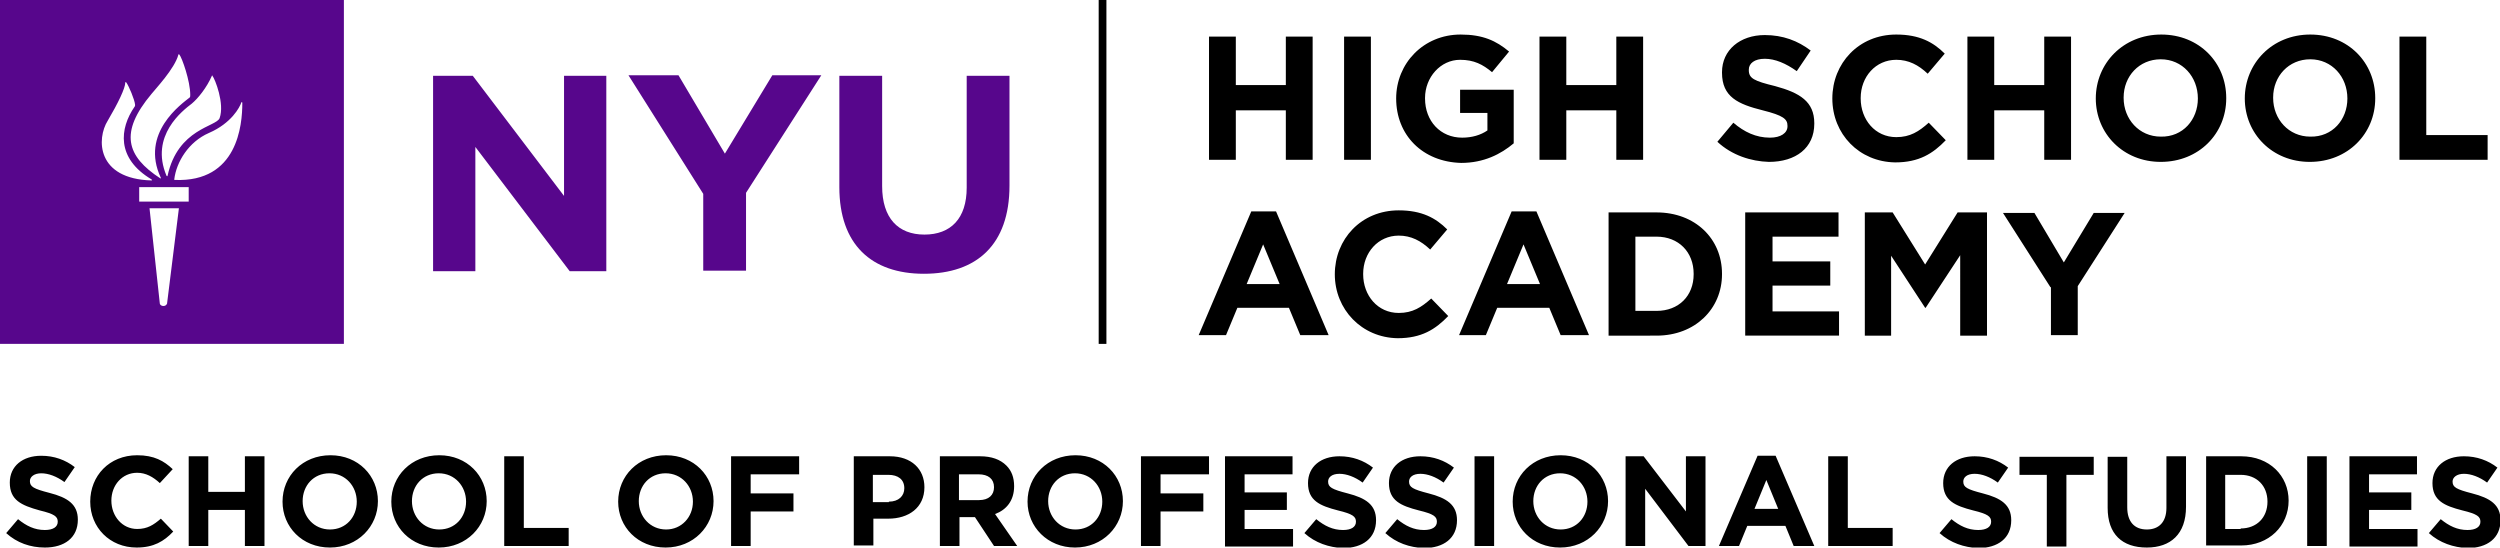 <svg version="1.1" id="logo-nyusps-hsa" xmlns="http://www.w3.org/2000/svg" xmlns:xlink="http://www.w3.org/1999/xlink" x="0px" y="0px" viewBox="0 0 484.9 106.2" enable-background="new 0 0 484.9 106.2" xml:space="preserve">
          <path id="path-school-of-professional-studies" d="M1.2,103.4l2.3-2.7c1.6,1.3,3.2,2.1,5.2,2.1c1.6,0,2.5-0.6,2.5-1.6v0
            c0-1-0.6-1.5-3.5-2.2C4.1,98,1.9,97,1.9,93.6v0c0-3.2,2.5-5.2,6.1-5.2c2.5,0,4.7,0.8,6.5,2.2l-2,2.9c-1.5-1.1-3.1-1.7-4.5-1.7
            s-2.2,0.7-2.2,1.5v0c0,1.1,0.7,1.5,3.8,2.3c3.5,0.9,5.5,2.2,5.5,5.2v0c0,3.5-2.6,5.4-6.4,5.4C5.9,106.2,3.3,105.3,1.2,103.4z
             M17.5,97.3L17.5,97.3c0-5,3.7-9,9.1-9c3.3,0,5.2,1.1,6.9,2.7L31,93.7c-1.3-1.2-2.7-2-4.4-2c-2.9,0-5,2.4-5,5.4v0c0,3,2.1,5.5,5,5.5
            c2,0,3.2-0.8,4.6-2l2.4,2.5c-1.8,1.9-3.8,3.1-7.1,3.1C21.3,106.2,17.5,102.3,17.5,97.3z M36.6,88.5h3.8v6.9h7.1v-6.9h3.8v17.4h-3.8
            v-7h-7.1v7h-3.8V88.5z M54.8,97.3L54.8,97.3c0-5,3.9-9,9.3-9s9.2,4,9.2,8.9v0c0,4.9-3.9,9-9.3,9S54.8,102.2,54.8,97.3z M69.2,97.3
            L69.2,97.3c0-3-2.2-5.5-5.3-5.5c-3.1,0-5.2,2.4-5.2,5.4v0c0,3,2.2,5.5,5.3,5.5C67.1,102.7,69.2,100.3,69.2,97.3z M75.9,97.3
            L75.9,97.3c0-5,3.9-9,9.3-9c5.4,0,9.2,4,9.2,8.9v0c0,4.9-3.9,9-9.3,9S75.9,102.2,75.9,97.3z M90.4,97.3L90.4,97.3
            c0-3-2.2-5.5-5.3-5.5s-5.2,2.4-5.2,5.4v0c0,3,2.2,5.5,5.3,5.5S90.4,100.3,90.4,97.3z M97.8,88.5h3.8v13.9h8.7v3.5H97.8V88.5z
             M119.9,97.3L119.9,97.3c0-5,3.9-9,9.3-9c5.4,0,9.2,4,9.2,8.9v0c0,4.9-3.9,9-9.3,9C123.7,106.2,119.9,102.2,119.9,97.3z M134.4,97.3
            L134.4,97.3c0-3-2.2-5.5-5.3-5.5c-3.1,0-5.2,2.4-5.2,5.4v0c0,3,2.2,5.5,5.3,5.5C132.2,102.7,134.4,100.3,134.4,97.3z M141.8,88.5
            H155V92h-9.4v3.7h8.3v3.5h-8.3v6.7h-3.8V88.5z M165.5,88.5h7.1c4.2,0,6.7,2.5,6.7,6v0c0,4-3.1,6.1-7,6.1h-2.9v5.2h-3.8V88.5z
             M172.4,97.3c1.9,0,3-1.1,3-2.6v0c0-1.7-1.2-2.6-3.1-2.6h-3v5.3H172.4z M182.1,88.5h8c2.2,0,3.9,0.6,5.1,1.8c1,1,1.5,2.3,1.5,4v0
            c0,2.8-1.5,4.6-3.7,5.4l4.3,6.2h-4.5l-3.7-5.6h-3v5.6h-3.8V88.5z M189.9,97c1.9,0,2.9-1,2.9-2.5v0c0-1.6-1.1-2.5-3-2.5H186v5H189.9z
             M199.3,97.3L199.3,97.3c0-5,3.9-9,9.3-9c5.4,0,9.2,4,9.2,8.9v0c0,4.9-3.9,9-9.3,9C203.2,106.2,199.3,102.2,199.3,97.3z M213.8,97.3
            L213.8,97.3c0-3-2.2-5.5-5.3-5.5s-5.2,2.4-5.2,5.4v0c0,3,2.2,5.5,5.3,5.5S213.8,100.3,213.8,97.3z M221.3,88.5h13.2V92h-9.4v3.7h8.3
            v3.5h-8.3v6.7h-3.8V88.5z M237.6,88.5h13.1V92h-9.3v3.5h8.2v3.4h-8.2v3.7h9.4v3.4h-13.2V88.5z M253,103.4l2.3-2.7
            c1.6,1.3,3.2,2.1,5.2,2.1c1.6,0,2.5-0.6,2.5-1.6v0c0-1-0.6-1.5-3.5-2.2c-3.5-0.9-5.8-1.9-5.8-5.3v0c0-3.2,2.5-5.2,6.1-5.2
            c2.5,0,4.7,0.8,6.5,2.2l-2,2.9c-1.5-1.1-3.1-1.7-4.5-1.7c-1.5,0-2.2,0.7-2.2,1.5v0c0,1.1,0.7,1.5,3.8,2.3c3.5,0.9,5.5,2.2,5.5,5.2v0
            c0,3.5-2.6,5.4-6.4,5.4C257.8,106.2,255.1,105.3,253,103.4z M268.7,103.4l2.3-2.7c1.6,1.3,3.2,2.1,5.2,2.1c1.6,0,2.5-0.6,2.5-1.6v0
            c0-1-0.6-1.5-3.5-2.2c-3.5-0.9-5.8-1.9-5.8-5.3v0c0-3.2,2.5-5.2,6.1-5.2c2.5,0,4.7,0.8,6.5,2.2l-2,2.9c-1.5-1.1-3.1-1.7-4.5-1.7
            c-1.5,0-2.2,0.7-2.2,1.5v0c0,1.1,0.7,1.5,3.8,2.3c3.5,0.9,5.5,2.2,5.5,5.2v0c0,3.5-2.6,5.4-6.4,5.4
            C273.4,106.2,270.8,105.3,268.7,103.4z M286,88.5h3.8v17.4H286V88.5z M293.4,97.3L293.4,97.3c0-5,3.9-9,9.3-9c5.4,0,9.2,4,9.2,8.9v0
            c0,4.9-3.9,9-9.3,9C297.2,106.2,293.4,102.2,293.4,97.3z M307.9,97.3L307.9,97.3c0-3-2.2-5.5-5.3-5.5s-5.2,2.4-5.2,5.4v0
            c0,3,2.2,5.5,5.3,5.5S307.9,100.3,307.9,97.3z M315.3,88.5h3.5l8.2,10.7V88.5h3.8v17.4h-3.3l-8.4-11.1v11.1h-3.8V88.5z M340.9,88.4
            h3.5l7.5,17.5h-4l-1.6-3.9h-7.4l-1.6,3.9h-3.9L340.9,88.4z M344.9,98.7l-2.3-5.6l-2.3,5.6H344.9z M354.6,88.5h3.8v13.9h8.7v3.5
            h-12.5V88.5z M376.2,103.4l2.3-2.7c1.6,1.3,3.2,2.1,5.2,2.1c1.6,0,2.5-0.6,2.5-1.6v0c0-1-0.6-1.5-3.5-2.2c-3.5-0.9-5.8-1.9-5.8-5.3
            v0c0-3.2,2.5-5.2,6.1-5.2c2.5,0,4.7,0.8,6.5,2.2l-2,2.9c-1.5-1.1-3.1-1.7-4.5-1.7c-1.5,0-2.2,0.7-2.2,1.5v0c0,1.1,0.7,1.5,3.8,2.3
            c3.5,0.9,5.5,2.2,5.5,5.2v0c0,3.5-2.6,5.4-6.4,5.4C381,106.2,378.3,105.3,376.2,103.4z M397,92.1h-5.3v-3.5h14.4v3.5h-5.3v13.9H397
            V92.1z M408.8,98.5v-9.9h3.8v9.8c0,2.8,1.4,4.3,3.8,4.3c2.3,0,3.8-1.4,3.8-4.2v-10h3.8v9.8c0,5.3-3,7.9-7.6,7.9
            C411.6,106.2,408.8,103.6,408.8,98.5z M427.9,88.5h6.8c5.5,0,9.2,3.8,9.2,8.6v0c0,4.9-3.8,8.7-9.2,8.7h-6.8V88.5z M434.6,102.5
            c3.1,0,5.2-2.1,5.2-5.2v0c0-3.1-2.1-5.2-5.2-5.2h-3v10.5H434.6z M447.5,88.5h3.8v17.4h-3.8V88.5z M455.7,88.5h13.1V92h-9.3v3.5h8.2
            v3.4h-8.2v3.7h9.4v3.4h-13.2V88.5z M471.1,103.4l2.3-2.7c1.6,1.3,3.2,2.1,5.2,2.1c1.6,0,2.5-0.6,2.5-1.6v0c0-1-0.6-1.5-3.5-2.2
            c-3.5-0.9-5.8-1.9-5.8-5.3v0c0-3.2,2.5-5.2,6.1-5.2c2.5,0,4.7,0.8,6.5,2.2l-2,2.9c-1.5-1.1-3.1-1.7-4.5-1.7s-2.2,0.7-2.2,1.5v0
            c0,1.1,0.7,1.5,3.8,2.3c3.5,0.9,5.5,2.2,5.5,5.2v0c0,3.5-2.6,5.4-6.4,5.4C475.9,106.2,473.2,105.3,471.1,103.4z"></path>
          <polygon id="path-pipe" points="214.6,66.7 213.1,66.7 213.1,0 214.6,0 214.6,66.7 "></polygon>
          <path id="path-nyu" fill="#57068C" d="M84,14.7h7.7L109.4,38V14.7h8.2v37.9h-7.1L92.2,28.5v24.1H84V14.7L84,14.7z M136.4,37.6v14.9
            h8.3V37.4l14.6-22.8h-9.5l-9.2,15.2l-9-15.2h-9.7L136.4,37.6L136.4,37.6z M162.8,36.3c0,11.1,6.2,16.8,16.4,16.8
            c10.2,0,16.6-5.6,16.6-17.1V14.7h-8.3v21.7c0,6-3.1,9.1-8.2,9.1c-5.1,0-8.2-3.2-8.2-9.4V14.7h-8.3V36.3L162.8,36.3z M29.4,34.8
            c0.1,0.1,0.1,0.2,0,0.2c-10.7-0.3-10.7-8.1-8.5-11.6c2-3.4,3.4-6.3,3.4-7.4c0-0.1,0.1-0.1,0.2,0c0.5,0.7,1.6,3.3,1.7,4.3
            c0,0.2,0,0.3-0.1,0.4C23.2,24.9,22.5,30.7,29.4,34.8L29.4,34.8z M31.2,34.5c0,0.1-0.1,0.2-0.1,0.1c-6.6-4.3-8-8.9-1.7-16.4
            c0.7-0.9,4.5-4.9,5.2-7.6c0-0.1,0.1-0.1,0.2,0c0.5,0.6,2.1,5.1,2.1,7.8c0,0.2,0,0.4-0.1,0.5C35.3,20.1,27.1,25.8,31.2,34.5
            L31.2,34.5z M32.5,34.1c0,0.1-0.1,0.1-0.2,0c-3.3-7.8,3.2-12.7,4.9-14c1.2-1,2.9-3.1,3.9-5.4c0-0.1,0.1-0.1,0.1,0
            c0.5,0.6,2.4,5.4,1.4,8.2C42,24.6,34.5,24.9,32.5,34.1L32.5,34.1z M33.9,34.9c-0.1,0-0.1,0-0.1-0.1c0.4-3.4,2.8-7.3,6.7-9
            c4.4-1.9,6-5,6.3-5.9c0.1-0.2,0.2-0.1,0.2,0.1C47,24.2,46.1,35.4,33.9,34.9L33.9,34.9z M36.7,39.1L36.7,39.1H27v-2.8h9.6V39.1
            L36.7,39.1z M31,58.9L31,58.9l-2-18.5h5.7l-2.3,18.5C32.1,59.6,31.1,59.4,31,58.9L31,58.9z M66.7,66.7L66.7,66.7V0H0v66.7H66.7
            L66.7,66.7z"></path>
          <path id="path-high-school-academy" d="M234.5,7.1h5.2v9.4h9.7V7.1h5.2V31h-5.2v-9.6h-9.7V31h-5.2V7.1z M260.7,7.1h5.2V31h-5.2V7.1z
             M270.8,19.1L270.8,19.1c0-6.8,5.3-12.4,12.5-12.4c4.3,0,6.9,1.2,9.4,3.3l-3.3,4c-1.8-1.5-3.5-2.4-6.2-2.4c-3.8,0-6.8,3.4-6.8,7.4
            v0.1c0,4.4,3,7.6,7.2,7.6c1.9,0,3.6-0.5,4.9-1.4v-3.4h-5.3v-4.5h10.4v10.4c-2.5,2.1-5.8,3.8-10.2,3.8
            C275.9,31.4,270.8,26.2,270.8,19.1z M298.6,7.1h5.2v9.4h9.7V7.1h5.2V31h-5.2v-9.6h-9.7V31h-5.2V7.1z M333.1,27.5l3.1-3.7
            c2.1,1.8,4.4,2.9,7.1,2.9c2.1,0,3.4-0.9,3.4-2.2v-0.1c0-1.3-0.8-2-4.8-3c-4.8-1.2-7.9-2.6-7.9-7.3V14c0-4.3,3.5-7.2,8.3-7.2
            c3.5,0,6.4,1.1,8.9,3l-2.7,4c-2.1-1.5-4.2-2.4-6.2-2.4c-2,0-3.1,0.9-3.1,2.1v0.1c0,1.6,1,2.1,5.1,3.1c4.8,1.3,7.6,3,7.6,7.2v0.1
            c0,4.7-3.6,7.4-8.8,7.4C339.6,31.3,335.9,30.1,333.1,27.5z M355.4,19.1L355.4,19.1c0-6.8,5.1-12.4,12.4-12.4c4.5,0,7.2,1.5,9.4,3.7
            l-3.3,3.9c-1.8-1.7-3.7-2.7-6.1-2.7c-4,0-6.9,3.3-6.9,7.4v0.1c0,4.1,2.8,7.5,6.9,7.5c2.7,0,4.4-1.1,6.3-2.8l3.3,3.4
            c-2.5,2.6-5.2,4.3-9.8,4.3C360.6,31.4,355.4,26,355.4,19.1z M381.6,7.1h5.2v9.4h9.7V7.1h5.2V31h-5.2v-9.6h-9.7V31h-5.2V7.1z
             M406.5,19.1L406.5,19.1c0-6.8,5.3-12.4,12.7-12.4c7.4,0,12.6,5.5,12.6,12.3v0.1c0,6.8-5.3,12.3-12.7,12.3
            C411.8,31.4,406.5,25.9,406.5,19.1z M426.3,19.1L426.3,19.1c0-4.2-3-7.6-7.2-7.6c-4.2,0-7.2,3.3-7.2,7.4v0.1c0,4.1,3,7.5,7.2,7.5
            C423.4,26.6,426.3,23.2,426.3,19.1z M435.4,19.1L435.4,19.1c0-6.8,5.3-12.4,12.7-12.4c7.4,0,12.6,5.5,12.6,12.3v0.1
            c0,6.8-5.3,12.3-12.7,12.3C440.7,31.4,435.4,25.9,435.4,19.1z M455.3,19.1L455.3,19.1c0-4.2-3-7.6-7.2-7.6c-4.2,0-7.2,3.3-7.2,7.4
            v0.1c0,4.1,3,7.5,7.2,7.5C452.4,26.6,455.3,23.2,455.3,19.1z M465.4,7.1h5.2v19.1h11.9V31h-17.1V7.1z M242.7,41h4.8l10.2,24h-5.5
            l-2.2-5.3H240l-2.2,5.3h-5.3L242.7,41z M248.2,55.1l-3.2-7.7l-3.2,7.7H248.2z M258.9,53.2L258.9,53.2c0-6.8,5.1-12.4,12.4-12.4
            c4.5,0,7.2,1.5,9.4,3.7l-3.3,3.9c-1.8-1.7-3.7-2.7-6.1-2.7c-4,0-6.9,3.3-6.9,7.4v0.1c0,4.1,2.8,7.5,6.9,7.5c2.7,0,4.4-1.1,6.3-2.8
            l3.3,3.4c-2.5,2.6-5.2,4.3-9.8,4.3C264.1,65.5,258.9,60,258.9,53.2z M293.2,41h4.8l10.2,24h-5.5l-2.2-5.3h-10.1l-2.2,5.3H283
            L293.2,41z M298.7,55.1l-3.2-7.7l-3.2,7.7H298.7z M312,41.2h9.3c7.5,0,12.7,5.1,12.7,11.9v0.1c0,6.7-5.2,11.9-12.7,11.9H312V41.2z
             M321.3,60.3c4.3,0,7.2-2.9,7.2-7.1v-0.1c0-4.2-2.9-7.2-7.2-7.2h-4.1v14.4H321.3z M338.6,41.2h18v4.7h-12.8v4.8h11.2v4.7h-11.2v5
            h12.9v4.7h-18.2V41.2z M361.4,41.2h5.7l6.3,10.1l6.3-10.1h5.7v23.9h-5.2V49.5l-6.7,10.2h-0.1l-6.6-10.1v15.5h-5.1V41.2z M397.7,55.7
            l-9.2-14.4h6.1l5.7,9.6l5.8-9.6h6L403,55.5v9.5h-5.2V55.7z"></path>
          </svg>